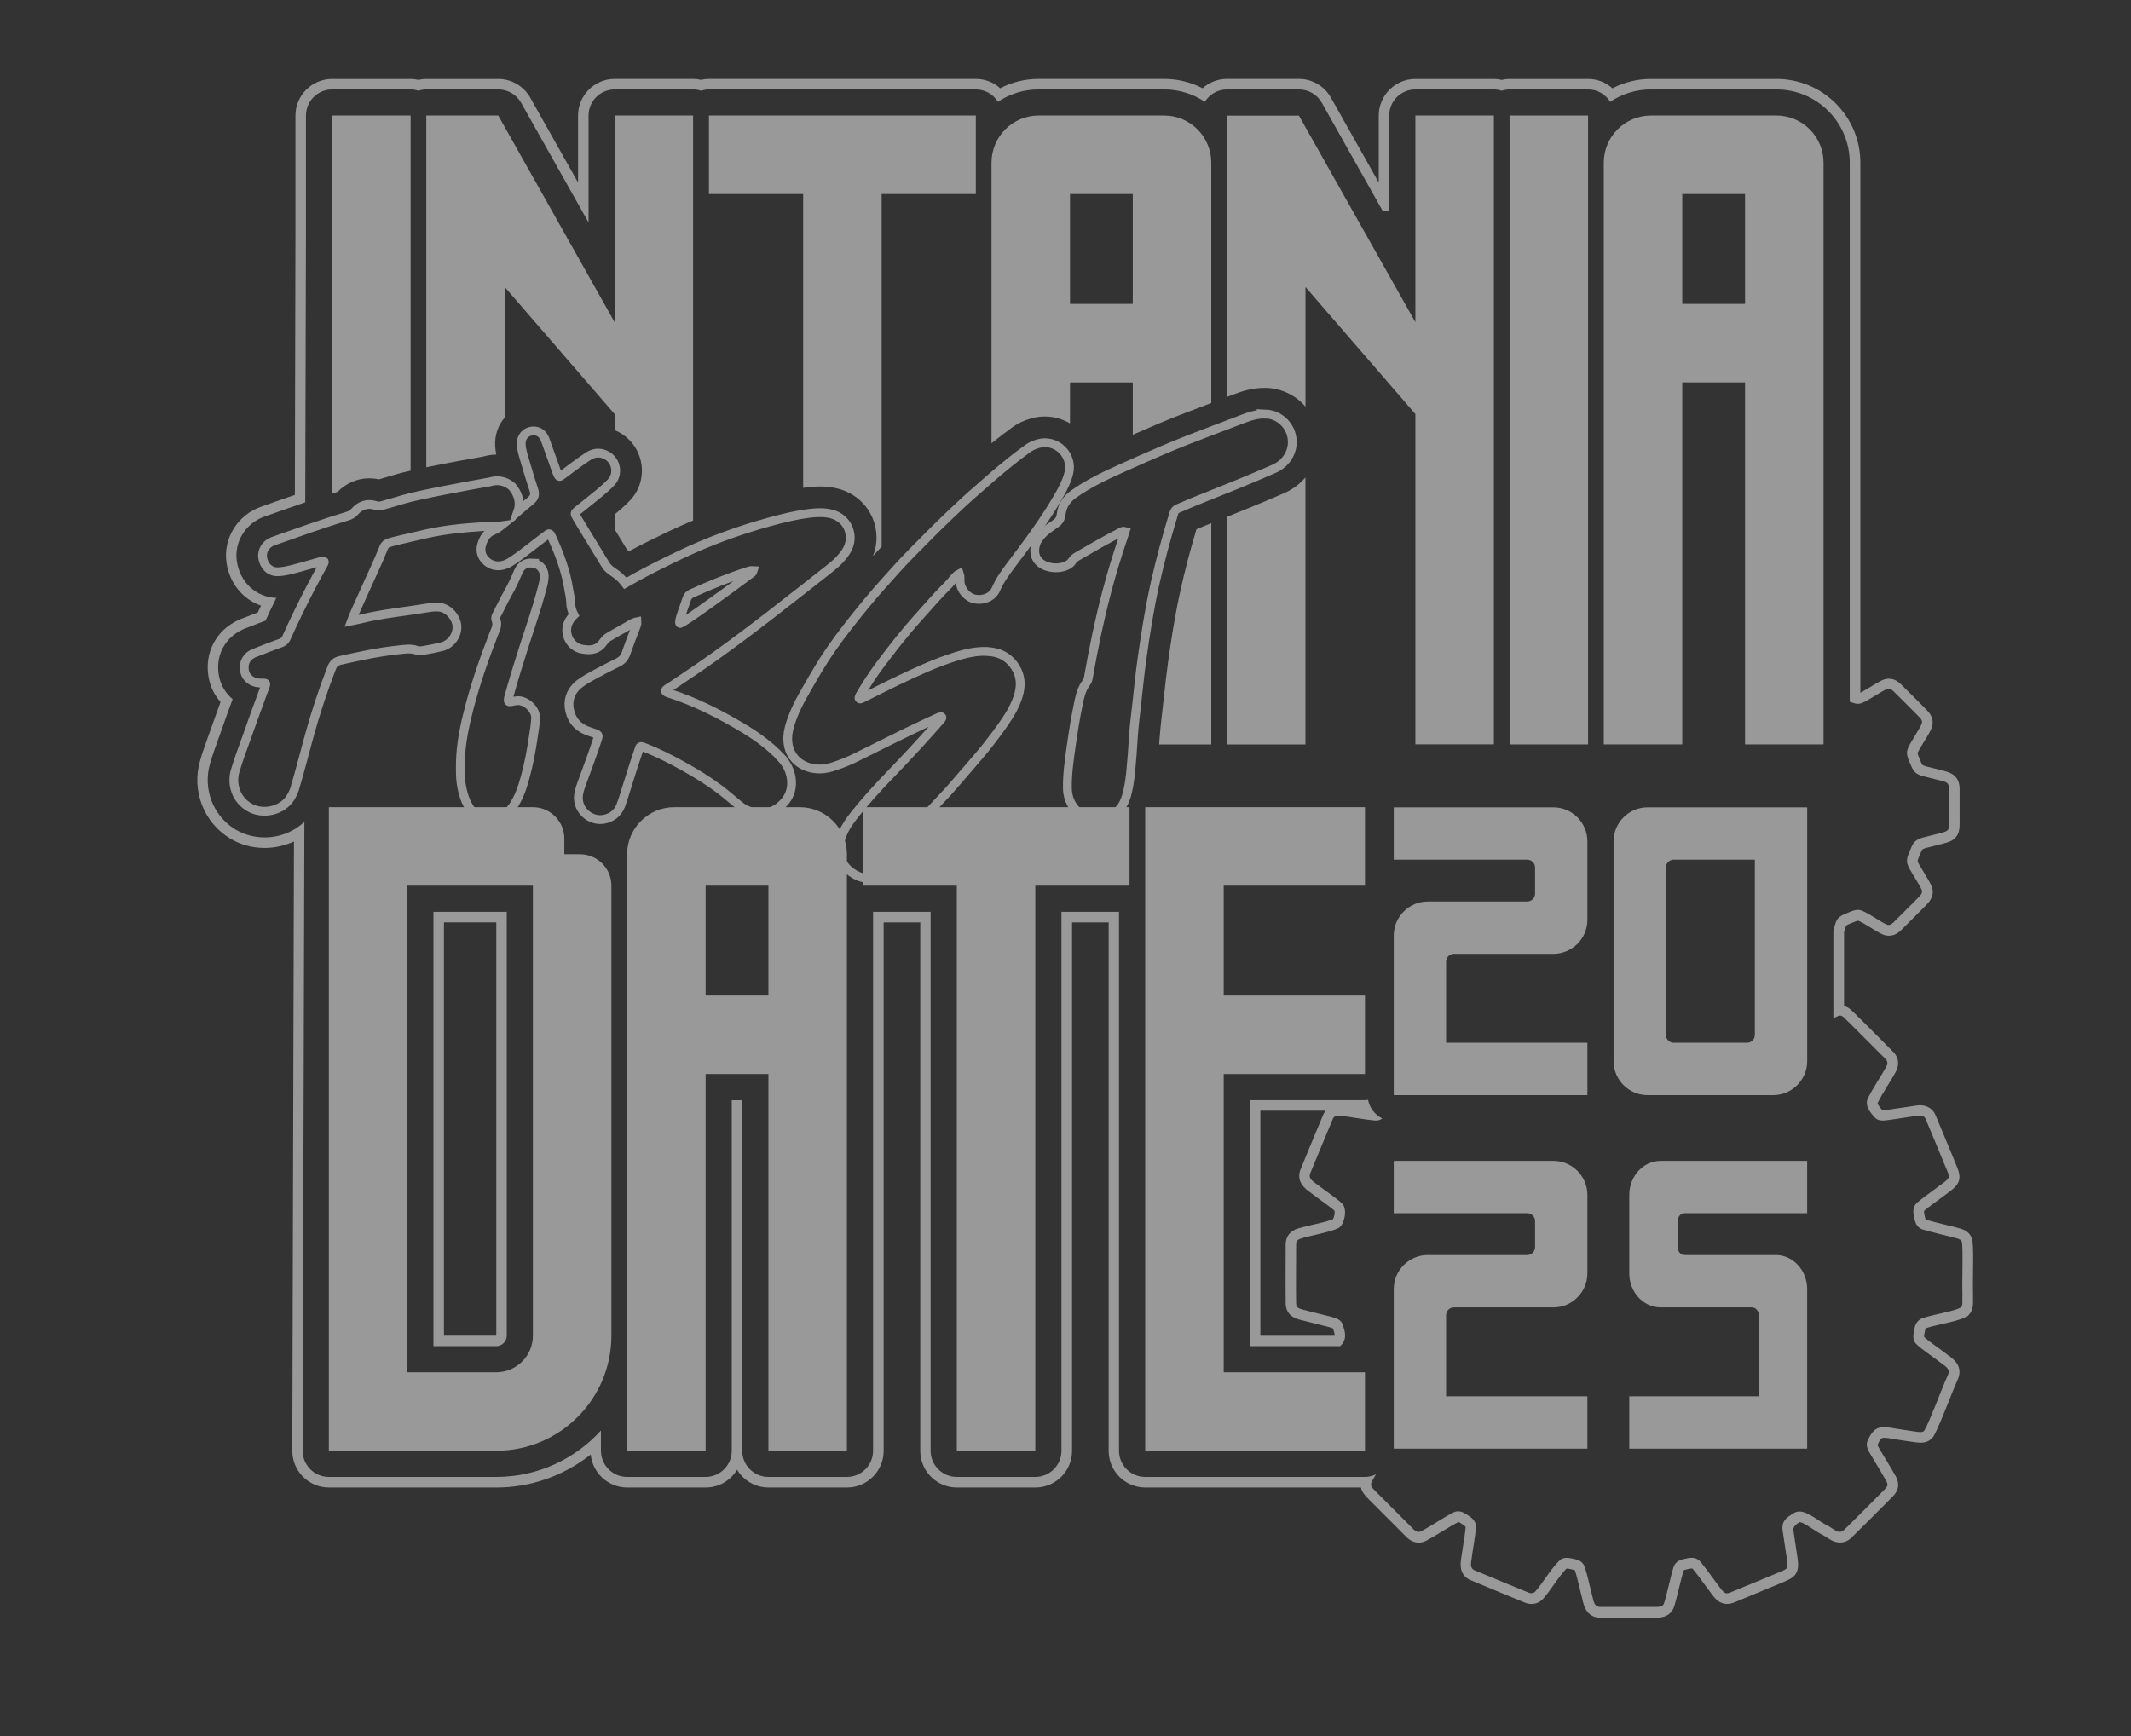 <svg width="54" height="44" viewBox="0 0 54 44" fill="none" xmlns="http://www.w3.org/2000/svg">
<rect x="0" y="0" width="54" height="44" fill="#333333" stroke="none"/>
<g opacity="0.5">
<path d="M45.016 2.267C46.04 2.267 46.873 3.099 46.873 4.123V17.783C46.943 17.811 47.013 17.838 47.081 17.838C47.095 17.838 47.11 17.838 47.123 17.834C47.219 17.815 47.301 17.759 47.386 17.71C47.453 17.669 47.528 17.625 47.595 17.584C47.668 17.542 47.72 17.507 47.778 17.48C47.809 17.462 47.835 17.454 47.859 17.454C47.919 17.454 47.963 17.501 48.013 17.551C48.181 17.722 48.49 18.022 48.651 18.192C48.715 18.257 48.717 18.308 48.681 18.379C48.652 18.438 48.619 18.489 48.578 18.56C48.528 18.643 48.472 18.737 48.422 18.82C48.383 18.888 48.345 18.951 48.329 19.026C48.302 19.137 48.366 19.261 48.411 19.369C48.452 19.469 48.492 19.564 48.59 19.617C48.639 19.645 48.704 19.665 48.783 19.685C48.908 19.717 49.05 19.751 49.175 19.783C49.309 19.822 49.392 19.823 49.387 20C49.39 20.252 49.387 20.532 49.388 20.783C49.386 20.864 49.398 21.003 49.354 21.041H49.352C49.327 21.077 49.224 21.102 49.151 21.121C49.035 21.15 48.904 21.183 48.788 21.212C48.606 21.256 48.498 21.303 48.427 21.491C48.379 21.612 48.3 21.751 48.329 21.874C48.355 21.982 48.42 22.073 48.476 22.169C48.544 22.284 48.639 22.431 48.691 22.54C48.728 22.614 48.689 22.667 48.634 22.726C48.585 22.777 48.509 22.85 48.427 22.934C48.3 23.062 48.142 23.218 48.022 23.338C47.969 23.391 47.92 23.443 47.858 23.443C47.839 23.443 47.819 23.438 47.797 23.427C47.594 23.33 47.391 23.167 47.178 23.08C47.145 23.066 47.113 23.061 47.081 23.061C46.979 23.061 46.878 23.114 46.781 23.153C46.66 23.202 46.576 23.247 46.528 23.357C46.501 23.426 46.477 23.505 46.458 23.586V25.814C46.476 25.803 46.497 25.792 46.515 25.781C46.564 25.754 46.598 25.74 46.629 25.74C46.66 25.74 46.687 25.754 46.72 25.784C46.899 25.953 47.55 26.611 47.761 26.822C47.845 26.891 47.841 26.972 47.788 27.054C47.685 27.246 47.423 27.634 47.321 27.864C47.257 28.038 47.411 28.224 47.524 28.34C47.577 28.387 47.643 28.4 47.713 28.4C47.733 28.4 47.753 28.4 47.773 28.397C47.992 28.371 48.398 28.303 48.583 28.279C48.607 28.275 48.63 28.273 48.651 28.273C48.719 28.273 48.773 28.297 48.802 28.375C48.972 28.773 49.157 29.229 49.326 29.636C49.413 29.837 49.415 29.856 49.218 29.999C49.032 30.142 48.776 30.32 48.603 30.462C48.449 30.585 48.476 30.73 48.513 30.892C48.537 31.015 48.594 31.12 48.72 31.16C48.971 31.239 49.42 31.335 49.6 31.39C49.66 31.41 49.695 31.424 49.716 31.477C49.749 31.729 49.716 32.37 49.728 32.807C49.725 32.987 49.738 33.086 49.699 33.13L49.692 33.138C49.484 33.246 49.014 33.308 48.742 33.401C48.61 33.437 48.533 33.545 48.513 33.676C48.481 33.82 48.457 33.96 48.554 34.059C48.696 34.203 49.006 34.402 49.173 34.536C49.315 34.641 49.439 34.703 49.351 34.871C49.204 35.192 48.904 36.017 48.764 36.257C48.741 36.285 48.711 36.296 48.663 36.296C48.624 36.296 48.575 36.289 48.51 36.28C48.388 36.261 48.221 36.237 48.085 36.216C47.945 36.191 47.834 36.171 47.741 36.171C47.548 36.171 47.435 36.255 47.316 36.538C47.28 36.643 47.329 36.751 47.432 36.916C47.545 37.107 47.696 37.352 47.797 37.532C47.849 37.63 47.837 37.668 47.761 37.746C47.55 37.959 46.899 38.615 46.72 38.785C46.687 38.814 46.655 38.825 46.622 38.825C46.523 38.825 46.418 38.718 46.302 38.663C46.086 38.557 45.82 38.31 45.597 38.31C45.537 38.31 45.481 38.327 45.43 38.368C45.24 38.481 45.125 38.575 45.182 38.856C45.214 39.065 45.249 39.309 45.28 39.511C45.3 39.655 45.308 39.722 45.257 39.765C45.218 39.798 45.138 39.826 45.024 39.875C44.678 40.017 44.284 40.182 43.934 40.326C43.853 40.361 43.801 40.383 43.759 40.383C43.697 40.383 43.656 40.336 43.569 40.219C43.425 40.03 43.252 39.781 43.106 39.603C43.035 39.513 42.954 39.483 42.867 39.483C42.799 39.483 42.729 39.499 42.656 39.518C42.528 39.543 42.435 39.616 42.401 39.742C42.331 39.974 42.225 40.464 42.173 40.619C42.152 40.701 42.088 40.727 42.008 40.727C42.006 40.727 42.005 40.727 42.002 40.727C41.909 40.727 41.754 40.727 41.579 40.727C41.227 40.727 40.788 40.727 40.587 40.727C40.576 40.727 40.566 40.729 40.556 40.729C40.408 40.729 40.388 40.616 40.352 40.462C40.298 40.263 40.225 39.914 40.16 39.72C40.116 39.602 40.047 39.554 39.934 39.523C39.86 39.506 39.779 39.485 39.701 39.485C39.651 39.485 39.603 39.494 39.558 39.518C39.338 39.698 39.081 40.141 38.928 40.31C38.895 40.357 38.854 40.381 38.806 40.381C38.783 40.381 38.76 40.376 38.733 40.365C38.492 40.269 37.695 39.936 37.41 39.818C37.251 39.769 37.264 39.665 37.29 39.511C37.315 39.304 37.386 38.928 37.4 38.724C37.41 38.574 37.327 38.49 37.215 38.417C37.12 38.351 37.037 38.305 36.949 38.305C36.908 38.305 36.867 38.315 36.823 38.338C36.611 38.443 36.224 38.701 36.02 38.806C35.993 38.821 35.968 38.827 35.946 38.827C35.859 38.827 35.797 38.734 35.723 38.664C35.597 38.535 35.426 38.37 35.288 38.228L34.869 37.809C34.726 37.667 34.702 37.644 34.803 37.476C34.824 37.441 34.846 37.403 34.867 37.367C34.783 37.408 34.688 37.433 34.589 37.433H29.019C28.653 37.433 28.356 37.136 28.356 36.77V23.111H26.898V36.77C26.898 37.136 26.601 37.433 26.235 37.433H24.245C23.879 37.433 23.582 37.136 23.582 36.77V23.111H22.124V36.77C22.124 37.136 21.827 37.433 21.461 37.433H19.471C19.105 37.433 18.808 37.136 18.808 36.77V27.886H18.543V36.77C18.543 37.136 18.246 37.433 17.88 37.433H15.891C15.525 37.433 15.228 37.136 15.228 36.77V36.256C14.572 36.978 13.626 37.433 12.576 37.433H8.332C7.966 37.433 7.669 37.136 7.669 36.77L7.713 20.828C7.45 21.079 7.087 21.224 6.702 21.224C6.439 21.224 6.184 21.154 5.965 21.023C5.4 20.681 5.135 19.994 5.323 19.352C5.391 19.121 5.47 18.901 5.547 18.689C5.581 18.596 5.615 18.503 5.647 18.409C5.726 18.178 5.81 17.949 5.895 17.72C5.729 17.58 5.607 17.392 5.558 17.175C5.447 16.696 5.644 16.236 6.059 16.002C6.106 15.977 6.173 15.939 6.263 15.909C6.428 15.845 6.576 15.786 6.729 15.73C6.811 15.549 6.901 15.359 7.002 15.154C6.489 15.136 6.082 14.76 6.002 14.228C5.928 13.737 6.224 13.259 6.705 13.091L7.062 12.966C7.283 12.887 7.509 12.808 7.735 12.731L7.753 5.802V2.93C7.753 2.562 8.05 2.267 8.416 2.267H10.405C10.475 2.267 10.54 2.28 10.604 2.3C10.668 2.28 10.732 2.267 10.803 2.267H12.626C12.866 2.267 13.086 2.395 13.204 2.603L14.914 5.639V2.93C14.914 2.562 15.211 2.267 15.577 2.267H17.566C17.636 2.267 17.701 2.28 17.765 2.3C17.828 2.28 17.893 2.267 17.964 2.267H24.727C24.964 2.267 25.171 2.391 25.288 2.58C25.583 2.382 25.938 2.267 26.318 2.267H29.501C29.881 2.267 30.235 2.382 30.531 2.58C30.648 2.391 30.855 2.267 31.092 2.267H32.915C33.156 2.267 33.376 2.395 33.494 2.603L35.033 5.338L35.203 5.335V2.93C35.203 2.562 35.5 2.267 35.866 2.267H37.855C37.925 2.267 37.99 2.28 38.054 2.3C38.118 2.28 38.183 2.267 38.253 2.267H40.242C40.48 2.267 40.686 2.391 40.803 2.58C41.099 2.382 41.453 2.267 41.833 2.267H45.016ZM10.984 34.118H12.576C12.722 34.118 12.841 33.999 12.841 33.853V23.111H10.984V34.118ZM31.672 34.118H33.958C34.146 33.952 34.092 33.752 34.011 33.541C33.958 33.423 33.808 33.39 33.565 33.332C33.385 33.287 33.153 33.23 32.987 33.185C32.88 33.153 32.85 33.125 32.844 33.037C32.836 32.698 32.844 31.8 32.844 31.532C32.841 31.442 32.909 31.404 32.987 31.384C33.211 31.312 33.697 31.234 33.926 31.121C34.08 31.016 34.15 30.617 34 30.494C33.85 30.355 33.56 30.164 33.395 30.034C33.254 29.929 33.13 29.867 33.218 29.698C33.336 29.412 33.665 28.613 33.767 28.375C33.791 28.305 33.844 28.273 33.91 28.273C33.921 28.273 33.932 28.273 33.943 28.275C34.125 28.293 34.622 28.383 34.846 28.4C34.855 28.4 34.864 28.4 34.871 28.4C34.931 28.4 34.983 28.38 35.028 28.348C34.844 28.257 34.706 28.084 34.667 27.876C34.641 27.879 34.615 27.884 34.589 27.884H31.672V34.117M41.833 2.001C41.493 2.001 41.161 2.082 40.86 2.239C40.693 2.088 40.474 2.001 40.242 2.001H38.253C38.188 2.001 38.122 2.009 38.054 2.025C37.986 2.009 37.92 2.001 37.855 2.001H35.866C35.354 2.001 34.938 2.418 34.938 2.93V4.627L33.724 2.472C33.56 2.18 33.25 2 32.915 2H31.092C30.859 2 30.641 2.086 30.474 2.237C30.174 2.082 29.841 2 29.501 2H26.318C25.977 2 25.646 2.081 25.345 2.237C25.178 2.086 24.959 2 24.727 2H17.964C17.899 2 17.832 2.008 17.765 2.024C17.697 2.008 17.631 2 17.566 2H15.577C15.065 2 14.648 2.416 14.648 2.928V4.626L13.435 2.473C13.269 2.182 12.96 2.001 12.626 2.001H10.803C10.738 2.001 10.671 2.009 10.604 2.025C10.536 2.009 10.47 2.001 10.405 2.001H8.416C7.904 2.001 7.487 2.418 7.487 2.93V5.803L7.472 12.543C7.304 12.601 7.139 12.659 6.974 12.716L6.618 12.842C6.017 13.052 5.648 13.651 5.741 14.269C5.819 14.789 6.159 15.193 6.614 15.35C6.586 15.408 6.559 15.465 6.534 15.521C6.408 15.569 6.287 15.616 6.173 15.662C6.065 15.699 5.982 15.744 5.933 15.771C5.409 16.066 5.163 16.64 5.301 17.237C5.348 17.444 5.447 17.632 5.588 17.791C5.527 17.96 5.461 18.143 5.398 18.324C5.366 18.416 5.333 18.507 5.299 18.599C5.22 18.818 5.139 19.04 5.07 19.279C4.85 20.036 5.161 20.846 5.83 21.251C6.09 21.409 6.392 21.491 6.705 21.491C6.964 21.491 7.22 21.433 7.449 21.327L7.407 36.772C7.407 37.285 7.823 37.701 8.335 37.701H12.578C13.45 37.701 14.293 37.402 14.969 36.864C15.016 37.334 15.412 37.701 15.894 37.701H17.883C18.22 37.701 18.515 37.521 18.678 37.25C18.841 37.52 19.137 37.701 19.474 37.701H21.463C21.975 37.701 22.392 37.285 22.392 36.773V23.379H23.32V36.773C23.32 37.285 23.736 37.701 24.248 37.701H26.237C26.749 37.701 27.166 37.285 27.166 36.773V23.379H28.094V36.773C28.094 37.285 28.51 37.701 29.022 37.701H34.487C34.509 37.814 34.588 37.904 34.683 37.998L35.103 38.419C35.176 38.494 35.261 38.579 35.345 38.661C35.414 38.729 35.48 38.795 35.537 38.854L35.545 38.862C35.558 38.875 35.572 38.888 35.585 38.903C35.654 38.976 35.77 39.098 35.951 39.098C36.019 39.098 36.085 39.08 36.148 39.046C36.253 38.992 36.391 38.908 36.537 38.819C36.688 38.726 36.845 38.632 36.945 38.582C36.956 38.577 36.959 38.575 36.959 38.575C36.959 38.575 36.987 38.583 37.066 38.64L37.074 38.645C37.13 38.681 37.139 38.699 37.139 38.699C37.139 38.699 37.139 38.704 37.139 38.713C37.131 38.825 37.102 39.011 37.075 39.176C37.058 39.287 37.041 39.393 37.03 39.478C37.005 39.625 36.955 39.952 37.321 40.072L37.648 40.209C38.009 40.359 38.457 40.546 38.634 40.616C38.691 40.64 38.75 40.653 38.807 40.653C38.937 40.653 39.054 40.592 39.136 40.482C39.201 40.408 39.273 40.307 39.355 40.192C39.462 40.041 39.592 39.855 39.698 39.755C39.698 39.755 39.701 39.755 39.704 39.755C39.741 39.755 39.795 39.769 39.848 39.781L39.872 39.786C39.893 39.792 39.903 39.797 39.907 39.798C39.907 39.798 39.909 39.803 39.913 39.814C39.95 39.925 39.993 40.103 40.03 40.259C40.054 40.361 40.078 40.457 40.098 40.534L40.1 40.547C40.135 40.694 40.205 41.001 40.558 41.001C40.571 41.001 40.584 41.001 40.599 40.999H41.58C41.757 40.999 41.912 40.999 42.005 40.999C42.221 40.999 42.377 40.888 42.429 40.701C42.458 40.611 42.496 40.456 42.54 40.277C42.581 40.108 42.624 39.934 42.657 39.826V39.822L42.66 39.818C42.664 39.803 42.666 39.792 42.71 39.783H42.715L42.721 39.781C42.776 39.767 42.833 39.754 42.87 39.754C42.882 39.754 42.886 39.755 42.886 39.755C42.886 39.755 42.892 39.759 42.904 39.773C42.992 39.88 43.091 40.015 43.186 40.147C43.247 40.23 43.307 40.312 43.362 40.385C43.449 40.502 43.559 40.652 43.763 40.652C43.862 40.652 43.951 40.613 44.044 40.574C44.22 40.502 44.414 40.421 44.608 40.34C44.785 40.266 44.963 40.193 45.13 40.124C45.161 40.111 45.184 40.102 45.207 40.091C45.298 40.052 45.371 40.022 45.432 39.971C45.597 39.832 45.57 39.644 45.548 39.478L45.511 39.23C45.489 39.092 45.468 38.949 45.45 38.821V38.814L45.447 38.807C45.431 38.728 45.472 38.659 45.57 38.6L45.586 38.591L45.601 38.579C45.671 38.579 45.829 38.683 45.934 38.752C46.017 38.806 46.103 38.863 46.19 38.905C46.215 38.917 46.245 38.938 46.279 38.96C46.369 39.019 46.481 39.095 46.626 39.095C46.725 39.095 46.821 39.058 46.899 38.989L46.907 38.981C47.074 38.822 47.63 38.264 47.896 37.996L47.955 37.937C48.065 37.825 48.17 37.664 48.037 37.412V37.41L48.033 37.407C47.967 37.289 47.879 37.144 47.796 37.005C47.751 36.929 47.705 36.855 47.666 36.788C47.602 36.687 47.582 36.642 47.577 36.62C47.655 36.441 47.691 36.441 47.748 36.441C47.818 36.441 47.919 36.459 48.042 36.483H48.05C48.13 36.495 48.219 36.508 48.305 36.521C48.366 36.53 48.425 36.538 48.477 36.546C48.559 36.558 48.615 36.565 48.669 36.565C48.8 36.565 48.903 36.52 48.976 36.429L48.989 36.414L49 36.396C49.095 36.235 49.238 35.874 49.378 35.525C49.462 35.314 49.542 35.114 49.596 34.992C49.774 34.641 49.497 34.442 49.378 34.355C49.366 34.348 49.354 34.338 49.342 34.33C49.277 34.279 49.196 34.22 49.111 34.159C48.981 34.065 48.833 33.959 48.757 33.883C48.754 33.849 48.772 33.767 48.778 33.738V33.728L48.781 33.719C48.789 33.667 48.81 33.662 48.817 33.659L48.833 33.654C48.933 33.62 49.078 33.588 49.217 33.556C49.448 33.504 49.667 33.455 49.818 33.377L49.866 33.353L49.9 33.312L49.904 33.307C50 33.198 49.998 33.064 49.997 32.923C49.997 32.892 49.997 32.854 49.997 32.813V32.803C49.992 32.629 49.994 32.419 49.997 32.215C50.001 31.892 50.005 31.613 49.982 31.445L49.978 31.412L49.966 31.381C49.899 31.211 49.762 31.166 49.688 31.142C49.595 31.113 49.462 31.081 49.31 31.044C49.135 31.002 48.936 30.953 48.805 30.912C48.801 30.91 48.788 30.896 48.778 30.847V30.843L48.777 30.839C48.769 30.805 48.749 30.715 48.756 30.693C48.756 30.693 48.76 30.686 48.774 30.674C48.876 30.589 49.012 30.491 49.142 30.396C49.228 30.333 49.311 30.271 49.386 30.215C49.673 30.006 49.716 29.859 49.575 29.537L49.44 29.208C49.311 28.896 49.179 28.575 49.055 28.282C48.992 28.114 48.843 28.013 48.659 28.013C48.626 28.013 48.591 28.015 48.553 28.022C48.468 28.033 48.341 28.053 48.207 28.073C48.041 28.098 47.87 28.124 47.753 28.139C47.742 28.139 47.731 28.14 47.72 28.14C47.711 28.14 47.705 28.14 47.7 28.14C47.597 28.029 47.581 27.974 47.578 27.96C47.636 27.835 47.748 27.652 47.847 27.49C47.915 27.379 47.98 27.274 48.024 27.193C48.144 26.997 48.115 26.779 47.948 26.634C47.896 26.582 47.822 26.508 47.736 26.42C47.446 26.128 47.048 25.728 46.91 25.598L46.899 25.59C46.875 25.57 46.817 25.52 46.729 25.496V23.627C46.745 23.568 46.763 23.512 46.78 23.467C46.785 23.456 46.798 23.443 46.889 23.406C46.907 23.399 46.93 23.39 46.951 23.381C46.999 23.361 47.06 23.336 47.087 23.336C47.182 23.374 47.284 23.436 47.391 23.504C47.487 23.564 47.586 23.626 47.69 23.675C47.744 23.702 47.804 23.716 47.865 23.716C48.034 23.716 48.146 23.606 48.211 23.54L48.216 23.535C48.277 23.474 48.346 23.405 48.415 23.336C48.485 23.265 48.557 23.194 48.62 23.13C48.656 23.093 48.691 23.06 48.722 23.028C48.765 22.985 48.803 22.948 48.831 22.918C48.981 22.76 49.016 22.597 48.933 22.431C48.894 22.346 48.833 22.246 48.773 22.149C48.75 22.113 48.729 22.077 48.711 22.044C48.699 22.024 48.687 22.004 48.675 21.984C48.639 21.926 48.606 21.872 48.593 21.825C48.593 21.796 48.626 21.72 48.646 21.675C48.658 21.649 48.668 21.622 48.679 21.597C48.707 21.524 48.711 21.514 48.855 21.479C48.974 21.45 49.106 21.415 49.221 21.386L49.229 21.384C49.342 21.354 49.468 21.323 49.55 21.232C49.657 21.122 49.657 20.963 49.657 20.846C49.657 20.829 49.657 20.813 49.657 20.8V20.79C49.657 20.682 49.657 20.569 49.657 20.457C49.657 20.305 49.657 20.154 49.657 20.011C49.665 19.648 49.403 19.578 49.29 19.547L49.254 19.536H49.25L49.246 19.534C49.183 19.518 49.115 19.5 49.047 19.483C48.981 19.467 48.916 19.45 48.854 19.436C48.788 19.42 48.745 19.405 48.725 19.395C48.705 19.384 48.679 19.319 48.66 19.276L48.642 19.231C48.623 19.188 48.593 19.116 48.593 19.089C48.599 19.062 48.622 19.022 48.648 18.975L48.655 18.963L48.711 18.872C48.744 18.816 48.777 18.761 48.809 18.709V18.706L48.813 18.704C48.826 18.681 48.838 18.661 48.849 18.643C48.875 18.599 48.9 18.556 48.924 18.507C49.012 18.335 48.984 18.16 48.844 18.018C48.746 17.913 48.593 17.762 48.444 17.615C48.355 17.526 48.27 17.442 48.207 17.378L48.195 17.366C48.132 17.305 48.029 17.202 47.863 17.202C47.796 17.202 47.727 17.221 47.66 17.257C47.613 17.281 47.57 17.306 47.526 17.332C47.508 17.343 47.488 17.355 47.467 17.368C47.428 17.391 47.392 17.412 47.358 17.433C47.322 17.454 47.288 17.476 47.253 17.495L47.216 17.517C47.191 17.531 47.166 17.547 47.142 17.559V4.123C47.142 2.953 46.19 2.001 45.02 2.001H41.833ZM11.25 23.377H12.576V33.853H11.25V23.377ZM31.937 28.151H33.593C33.563 28.188 33.537 28.23 33.52 28.278C33.417 28.519 33.114 29.254 32.984 29.571L32.978 29.588C32.805 29.936 33.081 30.134 33.199 30.219C33.211 30.227 33.223 30.237 33.235 30.246C33.3 30.298 33.381 30.355 33.466 30.417C33.59 30.507 33.732 30.609 33.816 30.685C33.83 30.735 33.809 30.851 33.777 30.9C33.651 30.953 33.431 31.003 33.252 31.044C33.125 31.073 33.006 31.101 32.914 31.13C32.602 31.214 32.579 31.455 32.579 31.536C32.579 31.608 32.579 31.724 32.579 31.864C32.577 32.256 32.575 32.793 32.58 33.045V33.059C32.601 33.348 32.828 33.415 32.913 33.441C33.059 33.48 33.242 33.525 33.405 33.566L33.503 33.59L33.524 33.596C33.618 33.618 33.732 33.646 33.776 33.667C33.812 33.764 33.822 33.82 33.821 33.854H31.938V28.152L31.937 28.151Z" fill="white"/>
<path d="M9.36 12.123C9.439 12.123 9.52 12.131 9.601 12.149C9.676 12.126 9.986 12.037 10.067 12.013C10.15 11.989 10.267 11.96 10.405 11.928V2.928H8.416V12.509C8.462 12.495 8.509 12.48 8.554 12.466C8.775 12.244 9.058 12.122 9.36 12.122V12.123Z" fill="white"/>
<path d="M12.576 11.521C12.562 11.454 12.553 11.382 12.548 11.307C12.532 11.027 12.625 10.772 12.79 10.584V7.275L15.575 10.495V10.902C15.913 11.039 16.163 11.334 16.241 11.694C16.318 12.052 16.216 12.421 15.965 12.683C15.838 12.816 15.707 12.93 15.575 13.037V13.415L15.892 13.935C15.892 13.935 15.928 13.959 15.943 13.969C16.281 13.788 16.618 13.625 16.932 13.473C17.139 13.374 17.35 13.281 17.563 13.192V2.928H15.574V8.165L12.626 2.928H10.803V11.842C11.35 11.73 12 11.613 12.252 11.569C12.36 11.539 12.468 11.523 12.576 11.52V11.521Z" fill="white"/>
<path d="M20.78 12.329C20.949 12.329 21.102 12.349 21.251 12.389C21.649 12.496 21.964 12.772 22.117 13.145C22.243 13.454 22.242 13.789 22.121 14.095C22.143 14.07 22.167 14.044 22.189 14.021C22.238 13.967 22.289 13.911 22.341 13.854V4.917H24.728V2.928H17.965V4.917H20.352V12.365C20.389 12.36 20.426 12.353 20.463 12.349C20.581 12.336 20.682 12.329 20.78 12.329Z" fill="white"/>
<path d="M32.567 12.486C32.077 12.703 31.577 12.905 31.091 13.1V18.868H33.08V12.1C32.943 12.261 32.768 12.395 32.567 12.486Z" fill="white"/>
<path d="M35.866 8.166L32.915 2.93H31.092V10.061L31.261 9.996C31.473 9.916 31.73 9.832 32.032 9.832C32.053 9.832 32.076 9.832 32.097 9.832C32.492 9.848 32.843 10.027 33.081 10.307V7.274L35.866 10.494V18.865H37.855V2.928H35.866V8.166Z" fill="white"/>
<path d="M40.242 2.928H38.253V18.867H40.242V2.928Z" fill="white"/>
<path d="M26.127 10.605C26.241 10.572 26.359 10.556 26.477 10.556C26.701 10.556 26.92 10.618 27.114 10.73V9.693H28.705V11.019C28.866 10.948 29.031 10.877 29.204 10.803C29.651 10.61 30.101 10.438 30.52 10.28C30.579 10.259 30.636 10.236 30.694 10.214V4.122C30.694 3.464 30.158 2.928 29.501 2.928H26.318C25.66 2.928 25.125 3.464 25.125 4.122V11.235C25.313 11.084 25.483 10.953 25.65 10.832C25.789 10.731 25.945 10.657 26.127 10.605ZM27.114 4.917H28.705V7.702H27.114V4.917Z" fill="white"/>
<path d="M30.335 13.407C30.335 13.407 30.323 13.412 30.318 13.415C30.154 13.965 30.022 14.469 29.916 14.951C29.77 15.604 29.669 16.273 29.599 16.783C29.56 17.057 29.53 17.34 29.499 17.615L29.454 18.018C29.426 18.257 29.401 18.483 29.384 18.71C29.38 18.763 29.377 18.816 29.373 18.868H30.694V13.26C30.64 13.283 30.584 13.304 30.53 13.326C30.465 13.353 30.4 13.381 30.336 13.407H30.335Z" fill="white"/>
<path d="M45.016 2.928H41.833C41.176 2.928 40.64 3.464 40.64 4.122V18.867H42.629V9.691H44.22V18.867H46.209V4.122C46.209 3.464 45.674 2.928 45.016 2.928ZM44.22 7.702H42.629V4.917H44.22V7.702Z" fill="white"/>
<path d="M39.363 20.462H35.318V21.788H38.7C38.81 21.788 38.899 21.877 38.899 21.987V22.65C38.899 22.76 38.81 22.849 38.7 22.849H36.18C35.706 22.849 35.318 23.236 35.318 23.711V27.756H40.225V26.429H36.644V24.374C36.644 24.264 36.733 24.175 36.843 24.175H39.363C39.838 24.175 40.225 23.788 40.225 23.313V21.324C40.225 20.849 39.838 20.462 39.363 20.462Z" fill="white"/>
<path d="M40.888 21.324V26.893C40.888 27.368 41.275 27.756 41.75 27.756H44.933C45.407 27.756 45.795 27.368 45.795 26.893V20.462H41.75C41.275 20.462 40.888 20.849 40.888 21.324ZM42.214 26.23V21.987C42.214 21.877 42.303 21.788 42.413 21.788H44.468V26.23C44.468 26.34 44.38 26.429 44.27 26.429H42.413C42.303 26.429 42.214 26.34 42.214 26.23Z" fill="white"/>
<path d="M39.363 29.422H35.318V30.748H38.7C38.81 30.748 38.899 30.837 38.899 30.947V31.61C38.899 31.721 38.81 31.809 38.7 31.809H36.18C35.706 31.809 35.318 32.197 35.318 32.671V36.716H40.225V35.39H36.644V33.334C36.644 33.224 36.733 33.136 36.843 33.136H39.363C39.838 33.136 40.225 32.748 40.225 32.273V30.284C40.225 29.81 39.838 29.422 39.363 29.422Z" fill="white"/>
<path d="M41.286 30.284V32.273C41.286 32.748 41.642 33.136 42.081 33.136H44.392C44.49 33.136 44.568 33.224 44.568 33.334V35.39H41.286V36.716H45.794V32.671C45.794 32.197 45.438 31.809 44.999 31.809H42.689C42.591 31.809 42.512 31.721 42.512 31.61V30.947C42.512 30.837 42.592 30.748 42.689 30.748H45.794V29.422H42.081C41.642 29.422 41.286 29.81 41.286 30.284Z" fill="white"/>
<path d="M13.488 14.269C13.32 14.26 13.197 14.334 13.129 14.499C13.055 14.682 12.97 14.858 12.873 15.029C12.775 15.204 12.69 15.386 12.597 15.563C12.572 15.61 12.545 15.662 12.567 15.712C12.613 15.821 12.576 15.915 12.535 16.012C12.502 16.089 12.475 16.169 12.445 16.248C12.202 16.878 11.99 17.517 11.833 18.173C11.734 18.587 11.658 19.005 11.665 19.505C11.664 19.581 11.665 19.729 11.689 19.876C11.726 20.109 11.792 20.331 11.93 20.524C12.037 20.676 12.19 20.756 12.38 20.77C12.638 20.787 12.826 20.669 12.975 20.47C13.146 20.239 13.232 19.973 13.308 19.701C13.402 19.36 13.466 19.013 13.516 18.664C13.539 18.514 13.565 18.364 13.573 18.212C13.586 17.966 13.309 17.737 13.104 17.759C13.056 17.765 13.008 17.77 12.962 17.782C12.886 17.799 12.868 17.779 12.882 17.701C12.885 17.689 12.889 17.677 12.892 17.667C13.014 17.222 13.151 16.782 13.292 16.343C13.442 15.878 13.605 15.416 13.728 14.941C13.76 14.818 13.8 14.695 13.788 14.564C13.773 14.403 13.649 14.28 13.487 14.271L13.488 14.269Z" stroke="white" stroke-width="0.223" stroke-miterlimit="10"/>
<path d="M19.786 19.193C19.523 18.918 19.222 18.692 18.899 18.494C18.282 18.12 17.644 17.791 16.955 17.57C16.936 17.563 16.916 17.558 16.898 17.549C16.854 17.526 16.849 17.498 16.89 17.468C16.939 17.432 16.992 17.404 17.042 17.371C17.413 17.123 17.782 16.874 18.145 16.614C18.6 16.289 19.046 15.953 19.487 15.613C19.999 15.217 20.506 14.817 21.014 14.418C21.185 14.284 21.344 14.139 21.457 13.948C21.662 13.6 21.5 13.143 21.076 13.029C20.897 12.982 20.717 12.988 20.538 13.008C20.173 13.05 19.819 13.139 19.465 13.237C18.692 13.451 17.941 13.727 17.218 14.073C16.852 14.248 16.488 14.427 16.132 14.623C16.037 14.676 15.943 14.731 15.847 14.784C15.762 14.67 15.655 14.575 15.532 14.495C15.456 14.444 15.391 14.39 15.345 14.313C15.159 14.008 14.972 13.703 14.786 13.398C14.725 13.298 14.666 13.199 14.606 13.098C14.558 13.017 14.56 13.003 14.629 12.947C14.712 12.879 14.798 12.813 14.883 12.744C15.089 12.577 15.301 12.418 15.484 12.226C15.696 12.004 15.61 11.632 15.326 11.518C15.174 11.457 15.038 11.479 14.903 11.566C14.674 11.715 14.459 11.883 14.239 12.045C14.176 12.092 14.163 12.088 14.131 12.02C14.111 11.976 14.095 11.93 14.08 11.885C13.992 11.639 13.906 11.393 13.817 11.149C13.759 10.988 13.639 10.909 13.488 10.923C13.314 10.941 13.198 11.08 13.208 11.267C13.215 11.38 13.244 11.488 13.276 11.596C13.358 11.869 13.436 12.142 13.527 12.413C13.568 12.535 13.54 12.616 13.444 12.694C13.336 12.781 13.23 12.871 13.123 12.963C13.188 12.777 13.161 12.548 12.975 12.33C12.805 12.187 12.614 12.149 12.399 12.216C11.887 12.304 10.613 12.541 10.25 12.649C10.064 12.703 9.879 12.755 9.694 12.81C9.638 12.826 9.585 12.833 9.528 12.814C9.314 12.745 9.131 12.803 8.986 12.97C8.933 13.031 8.868 13.062 8.794 13.085C8.161 13.273 7.542 13.5 6.92 13.717C6.74 13.78 6.63 13.961 6.655 14.13C6.687 14.338 6.824 14.491 7.03 14.492C7.233 14.492 7.596 14.38 7.663 14.362C7.82 14.317 7.98 14.272 8.139 14.228C8.164 14.221 8.192 14.204 8.217 14.231C8.226 14.258 8.208 14.277 8.197 14.297C8.087 14.501 7.972 14.704 7.865 14.911C7.655 15.321 7.449 15.735 7.262 16.156C7.233 16.223 7.192 16.269 7.122 16.294C6.905 16.37 6.708 16.447 6.48 16.538C6.445 16.547 6.413 16.566 6.382 16.583C6.196 16.688 6.165 16.874 6.201 17.029C6.237 17.185 6.395 17.302 6.567 17.311C6.595 17.312 6.623 17.311 6.652 17.311C6.744 17.311 6.749 17.318 6.717 17.408C6.7 17.457 6.679 17.505 6.661 17.554C6.531 17.912 6.397 18.269 6.273 18.628C6.168 18.93 6.049 19.229 5.959 19.538C5.862 19.871 5.976 20.255 6.307 20.455C6.655 20.666 7.161 20.553 7.368 20.206C7.421 20.116 7.465 20.022 7.488 19.918C7.562 19.684 7.791 18.811 7.834 18.657C7.994 18.072 8.185 17.498 8.403 16.932C8.445 16.823 8.506 16.765 8.621 16.738C9.104 16.63 9.587 16.525 10.08 16.473C10.242 16.456 10.406 16.424 10.569 16.485C10.614 16.501 10.665 16.494 10.713 16.488C10.876 16.462 11.036 16.429 11.197 16.39C11.402 16.338 11.584 16.134 11.58 15.883C11.577 15.68 11.378 15.394 11.097 15.386C11.028 15.384 10.961 15.386 10.893 15.398C10.723 15.425 10.552 15.452 10.381 15.476C9.971 15.533 9.56 15.585 9.158 15.685C9.082 15.704 9.003 15.716 8.908 15.736C8.932 15.672 8.946 15.627 8.965 15.585C9.042 15.412 9.121 15.241 9.197 15.069C9.371 14.672 9.564 14.284 9.723 13.881C9.753 13.805 9.804 13.769 9.88 13.748C10.124 13.68 10.363 13.634 10.609 13.574C11.186 13.435 11.582 13.387 12.369 13.339C12.474 13.337 12.58 13.348 12.683 13.333C12.626 13.378 12.565 13.42 12.494 13.448C12.334 13.509 12.252 13.65 12.207 13.802C12.163 13.951 12.193 14.097 12.313 14.212C12.476 14.369 12.707 14.384 12.925 14.249C13.078 14.154 13.222 14.045 13.365 13.934C13.533 13.802 13.704 13.676 13.873 13.546C13.911 13.516 13.938 13.524 13.959 13.565C13.967 13.58 13.973 13.593 13.98 13.607C14.174 14.032 14.339 14.465 14.411 14.931C14.428 15.042 14.459 15.15 14.46 15.264C14.461 15.38 14.493 15.489 14.544 15.587C14.529 15.601 14.514 15.615 14.501 15.63C14.405 15.74 14.35 15.87 14.362 16.014C14.381 16.229 14.532 16.408 14.737 16.449C14.984 16.498 15.159 16.466 15.301 16.258C15.333 16.21 15.373 16.173 15.423 16.144C15.566 16.063 15.707 15.976 15.853 15.899C15.943 15.851 16.024 15.78 16.143 15.757C16.148 15.818 16.124 15.857 16.11 15.898C16.026 16.119 15.939 16.339 15.862 16.563C15.825 16.669 15.762 16.74 15.662 16.789C15.46 16.888 15.26 16.993 15.062 17.099C14.945 17.163 14.83 17.228 14.721 17.305C14.44 17.502 14.35 17.799 14.47 18.122C14.546 18.331 14.707 18.46 14.914 18.534C14.979 18.556 15.044 18.578 15.107 18.6C15.154 18.616 15.17 18.648 15.154 18.694C15.148 18.709 15.144 18.725 15.139 18.741C15.03 19.082 14.903 19.414 14.781 19.75C14.731 19.889 14.672 20.026 14.658 20.176C14.625 20.528 14.961 20.832 15.309 20.763C15.51 20.723 15.651 20.61 15.728 20.421C15.805 20.231 15.984 19.595 16.199 18.971C16.211 18.921 16.245 18.91 16.291 18.929C16.31 18.937 16.329 18.945 16.347 18.952C16.685 19.082 17.006 19.247 17.323 19.424C17.64 19.6 17.948 19.79 18.237 20.006C18.411 20.136 18.571 20.282 18.739 20.418C19.027 20.65 19.446 20.681 19.737 20.459C19.979 20.274 20.092 20.031 20.05 19.725C20.022 19.519 19.926 19.345 19.783 19.197L19.786 19.193ZM17.398 15.192C17.421 15.113 17.466 15.067 17.545 15.033C17.992 14.833 18.444 14.646 18.911 14.495C18.966 14.476 19.022 14.454 19.092 14.459C19.078 14.511 19.046 14.524 19.021 14.542C18.473 14.955 17.267 15.83 17.229 15.802C17.177 15.764 17.351 15.351 17.398 15.193V15.192Z" stroke="white" stroke-width="0.223" stroke-miterlimit="10"/>
<path d="M25.005 16.509C24.732 16.501 24.47 16.561 24.212 16.642C23.689 16.805 23.195 17.039 22.702 17.274C22.437 17.4 22.177 17.535 21.914 17.665C21.885 17.68 21.857 17.695 21.827 17.708C21.808 17.716 21.787 17.725 21.772 17.704C21.762 17.689 21.77 17.673 21.776 17.657C21.783 17.643 21.79 17.628 21.797 17.615C21.943 17.366 22.099 17.122 22.271 16.89C22.592 16.459 22.922 16.035 23.283 15.635C23.535 15.355 23.78 15.069 24.048 14.804C24.085 14.766 24.116 14.724 24.15 14.685C24.198 14.634 24.239 14.575 24.312 14.538C24.338 14.614 24.324 14.682 24.329 14.748C24.345 14.953 24.512 15.146 24.706 15.183C24.932 15.225 25.154 15.128 25.24 14.928C25.337 14.704 25.479 14.511 25.623 14.318C26.055 13.745 26.488 13.171 26.843 12.544C26.943 12.369 27.035 12.191 27.083 11.993C27.199 11.524 26.757 11.116 26.31 11.244C26.212 11.272 26.12 11.312 26.038 11.372C25.765 11.569 25.503 11.781 25.245 11.999C25.091 12.127 24.944 12.264 24.792 12.394C24.541 12.607 24.302 12.834 24.064 13.06C23.726 13.381 23.401 13.713 23.073 14.045C22.938 14.182 22.808 14.323 22.678 14.467C22.419 14.752 22.163 15.04 21.919 15.337C21.618 15.703 21.324 16.073 21.055 16.462C20.832 16.782 20.638 17.12 20.444 17.457C20.275 17.749 20.115 18.046 20.019 18.372C19.982 18.497 19.957 18.62 19.961 18.75C19.978 19.231 20.348 19.489 20.775 19.49C20.906 19.49 21.038 19.458 21.164 19.414C21.347 19.352 21.526 19.28 21.698 19.194C22.279 18.908 22.854 18.613 23.441 18.339C23.553 18.286 23.666 18.234 23.78 18.183C23.799 18.174 23.817 18.166 23.837 18.164C23.861 18.161 23.875 18.176 23.867 18.201C23.862 18.216 23.85 18.227 23.84 18.239C23.651 18.452 23.464 18.668 23.271 18.876C23.039 19.125 22.808 19.376 22.57 19.621C22.235 19.967 21.91 20.322 21.614 20.702C21.466 20.893 21.34 21.097 21.286 21.339C21.222 21.617 21.291 21.862 21.502 22.049C21.715 22.236 21.967 22.316 22.251 22.22C22.472 22.146 22.657 21.917 22.661 21.69C22.663 21.59 22.695 21.511 22.759 21.441C22.983 21.19 23.203 20.934 23.436 20.691C23.592 20.53 23.741 20.361 23.897 20.198C23.982 20.108 24.068 20.018 24.149 19.922C24.281 19.767 24.416 19.613 24.549 19.458C24.703 19.278 24.859 19.101 25.007 18.916C25.163 18.717 25.316 18.515 25.459 18.307C25.605 18.095 25.733 17.873 25.808 17.624C25.882 17.372 25.871 17.13 25.728 16.907C25.562 16.648 25.317 16.521 25.009 16.512L25.005 16.509Z" stroke="white" stroke-width="0.223" stroke-miterlimit="10"/>
<path d="M32.071 10.496C31.868 10.488 31.682 10.545 31.497 10.616C31.249 10.71 31.002 10.807 30.753 10.899C30.32 11.063 29.888 11.228 29.464 11.41C29.102 11.565 28.741 11.724 28.383 11.886C27.976 12.069 27.575 12.261 27.209 12.521C27.024 12.653 26.914 12.82 26.891 13.034C26.878 13.161 26.82 13.228 26.725 13.29C26.544 13.411 26.367 13.537 26.264 13.739C26.007 14.436 26.957 14.534 27.166 14.224C27.196 14.17 27.242 14.134 27.296 14.103C27.488 13.995 27.677 13.882 27.871 13.773C28.042 13.678 28.217 13.585 28.391 13.493C28.424 13.476 28.46 13.452 28.512 13.466C28.497 13.513 28.486 13.554 28.472 13.595C28.31 14.066 28.166 14.542 28.04 15.022C27.855 15.729 27.707 16.444 27.582 17.163C27.574 17.212 27.562 17.257 27.532 17.297C27.418 17.444 27.372 17.617 27.335 17.795C27.26 18.156 27.199 18.521 27.148 18.885C27.097 19.254 27.04 19.623 27.049 19.997C27.057 20.312 27.238 20.589 27.53 20.71C27.854 20.844 28.229 20.73 28.423 20.441C28.484 20.349 28.523 20.25 28.553 20.145C28.644 19.807 28.66 19.457 28.691 19.111C28.704 18.959 28.71 18.807 28.721 18.656C28.742 18.368 28.778 18.083 28.81 17.797C28.851 17.427 28.888 17.055 28.94 16.687C29.029 16.055 29.128 15.425 29.266 14.803C29.4 14.2 29.563 13.605 29.744 13.013C29.762 12.951 29.795 12.909 29.858 12.885C30 12.828 30.139 12.764 30.279 12.707C30.954 12.435 31.632 12.171 32.296 11.876C32.587 11.747 32.76 11.463 32.747 11.174C32.73 10.805 32.437 10.507 32.068 10.492L32.071 10.496Z" stroke="white" stroke-width="0.223" stroke-miterlimit="10"/>
<path d="M29.02 36.769H34.589V34.78H31.009V27.221H34.589V25.232H31.009V22.447H34.589V20.458H29.02V36.769Z" fill="white"/>
<path d="M21.859 22.447H24.246V36.769H26.235V22.447H28.622V20.458H21.859V22.447Z" fill="white"/>
<path d="M20.267 20.458H17.085C16.427 20.458 15.891 20.994 15.891 21.651V36.769H17.881V27.221H19.472V36.769H21.461V21.651C21.461 20.994 20.925 20.458 20.267 20.458ZM19.472 22.447V25.232H17.881V22.447H19.472Z" fill="white"/>
<path d="M14.698 21.651H14.3V21.254C14.3 20.815 13.943 20.458 13.504 20.458H8.333V36.769H12.576C14.185 36.769 15.493 35.46 15.493 33.852V22.447C15.493 22.008 15.137 21.651 14.698 21.651ZM13.504 33.852C13.504 34.364 13.088 34.78 12.576 34.78H10.322V22.447H13.504V33.852Z" fill="white"/>
</g>
</svg>
